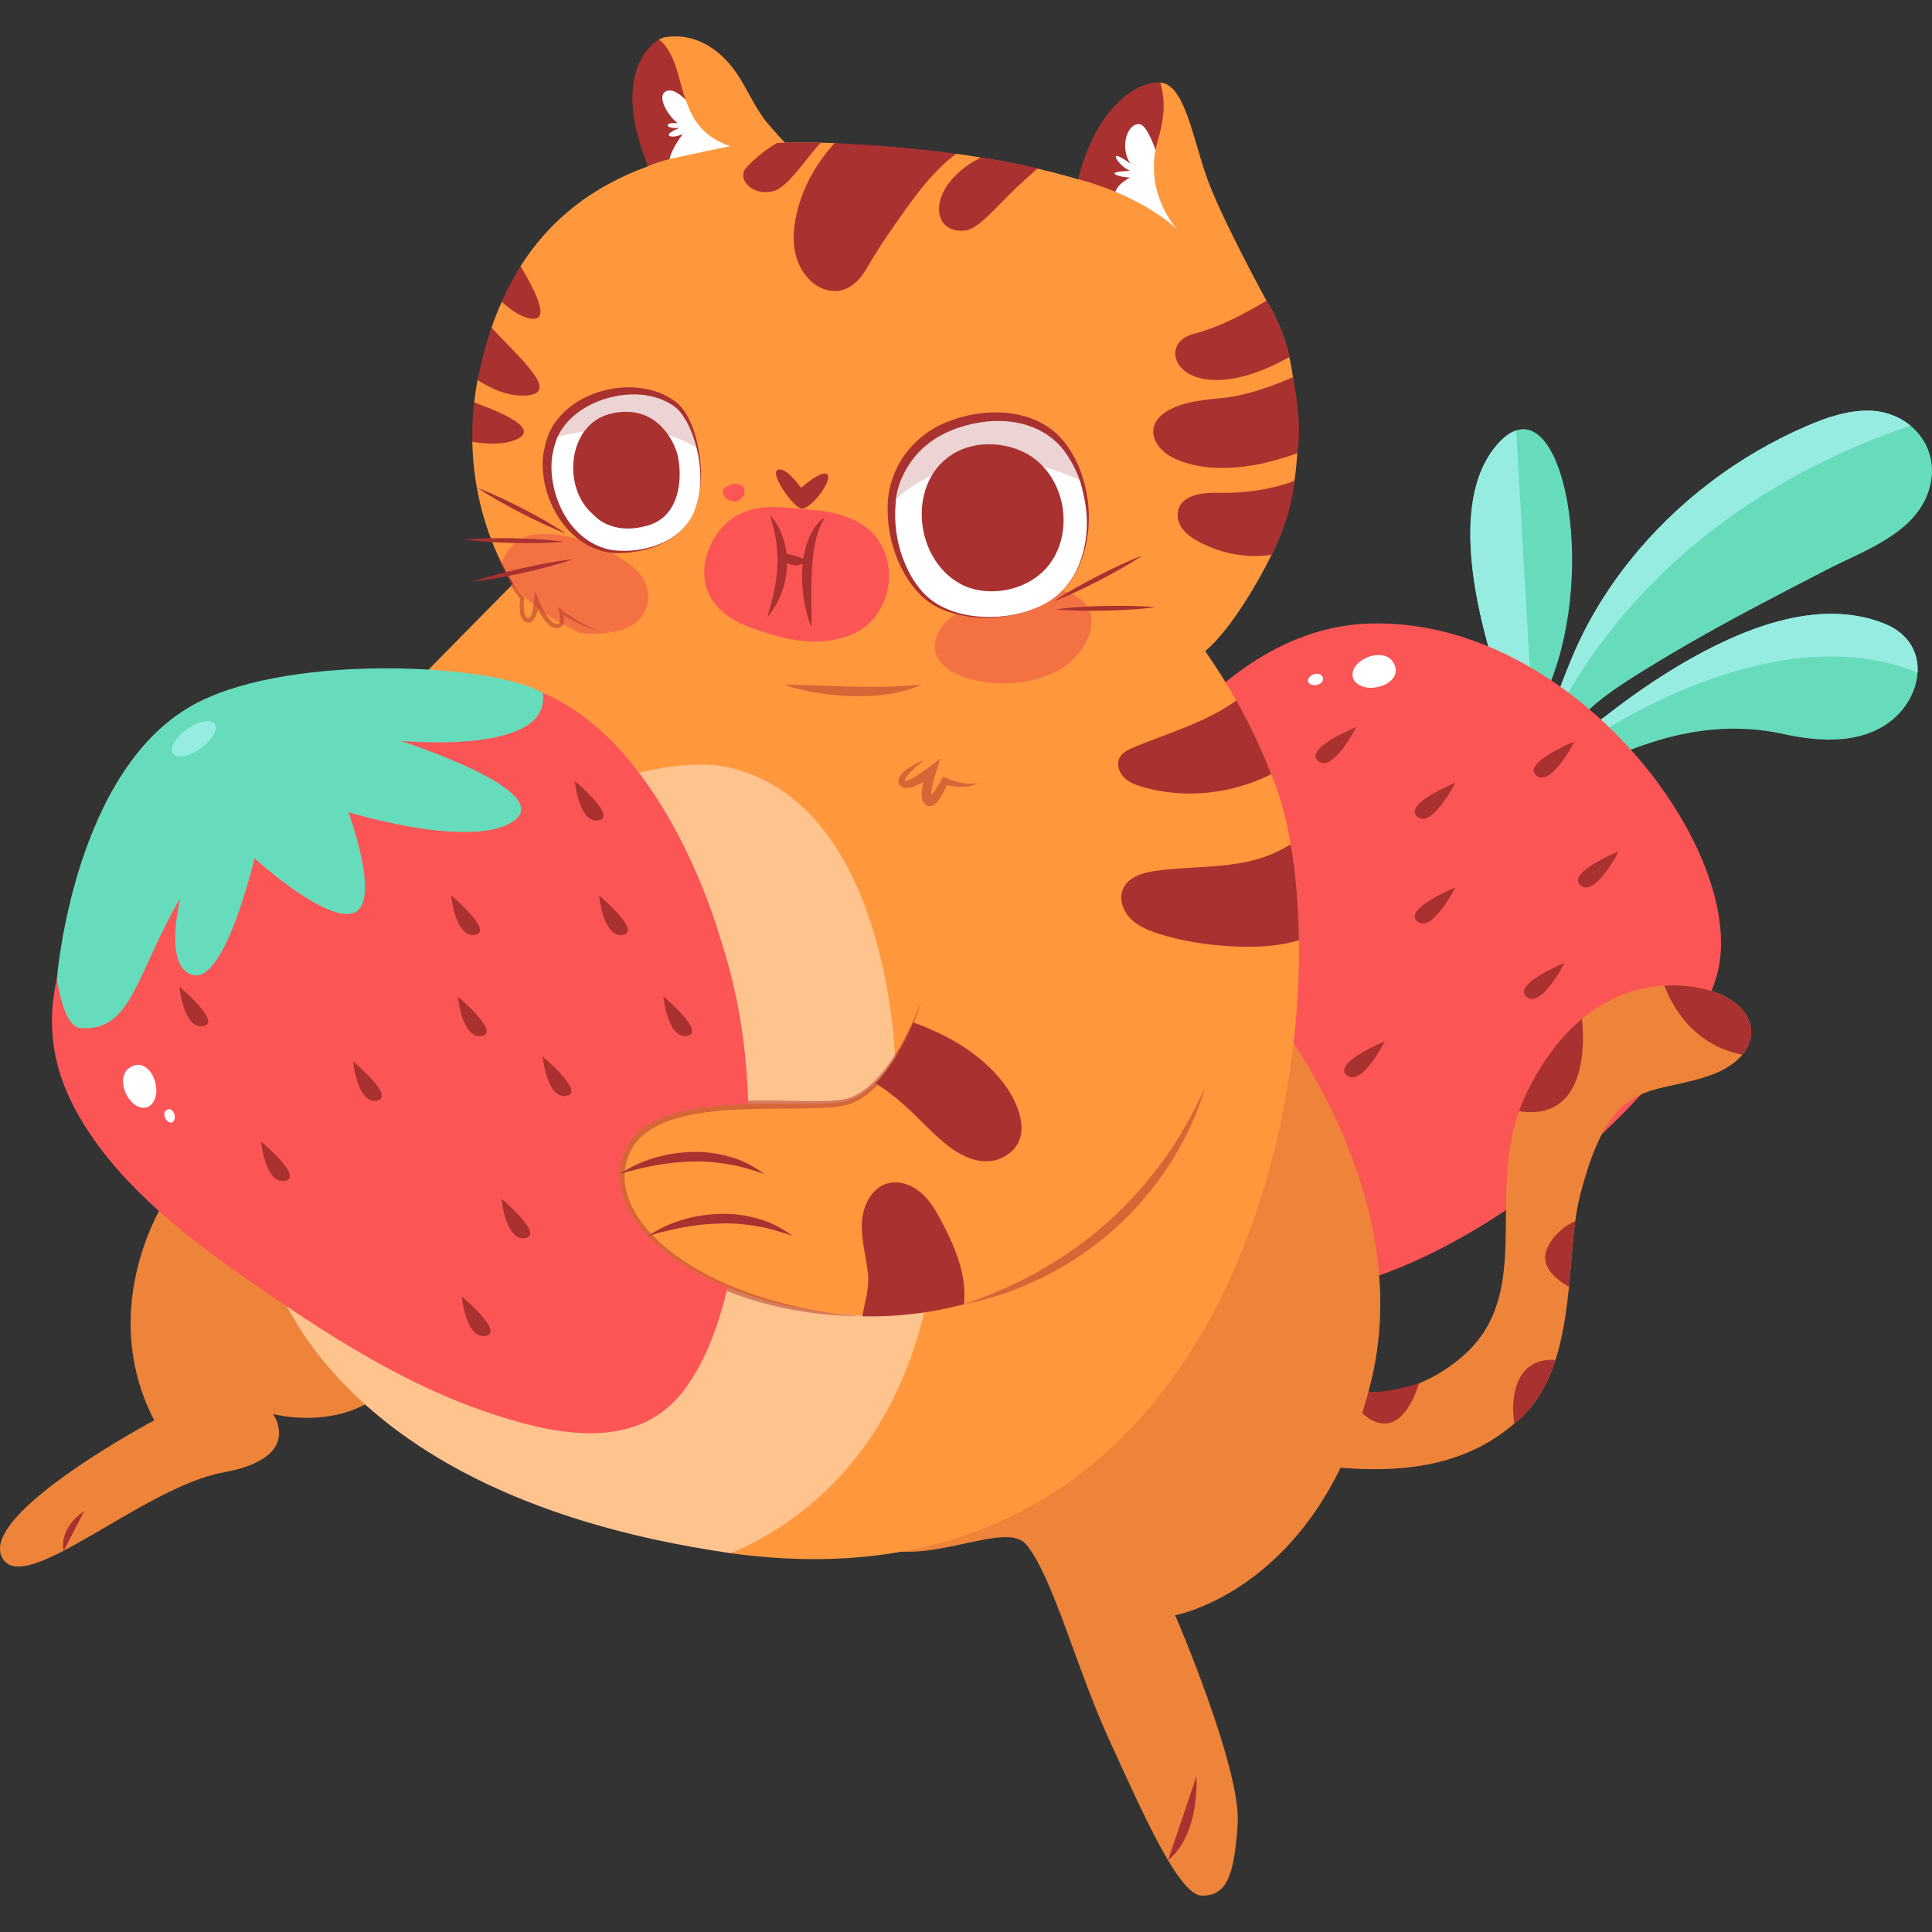 <?xml version="1.0" encoding="UTF-8"?>
<!-- Generator: Adobe Illustrator 25.2.3, SVG Export Plug-In . SVG Version: 6.00 Build 0)  -->
<svg xmlns="http://www.w3.org/2000/svg" xmlns:xlink="http://www.w3.org/1999/xlink" version="1.1" id="Capa_1" x="0px" y="0px" viewBox="0 0 512 512" style="enable-background:new 0 0 512 512;" xml:space="preserve" width="512" height="512">
<rect x="0" y="0" width="512" height="512" fill="#333333" stroke="none"/>
<g>
	<g>
		<g>
			<g>
				<path style="fill:#67DCBC;" d="M511.505,128.748c-3.027,12.397-17.275,17.01-27.318,22.2      c-15.929,8.217-31.955,16.482-47.211,25.9c-7.184,4.421-15.136,9.298-20.35,16.097c-4.133,5.07-4.709-0.577-4.781-2.403      c-0.024-0.336-0.024-0.529-0.024-0.529c0.048-4.613,2.426-9.875,4.084-14.055c3.916-9.875,9.418-19.101,16.049-27.39      c12.374-15.473,28.639-27.822,46.827-35.655c5.286-2.283,10.884-4.205,16.626-4.084c4.156,0.096,7.953,1.562,10.86,3.94      C510.736,116.446,513.091,122.309,511.505,128.748z"/>
			</g>
			<g>
				<path style="fill:#97ECE2;" d="M506.268,112.77c-56.918,19.533-83.13,55.428-94.423,77.772      c-0.024-0.336-0.024-0.529-0.024-0.529c0.048-4.613,2.426-9.875,4.084-14.055c3.916-9.875,9.418-19.101,16.049-27.39      c12.374-15.473,28.639-27.822,46.827-35.655c5.286-2.283,10.884-4.205,16.626-4.084      C499.564,108.926,503.361,110.392,506.268,112.77z"/>
			</g>
		</g>
		<g>
			<g>
				<path style="fill:#67DCBC;" d="M508.166,178.217c-0.288,5.358-3.604,10.884-8.914,14.151c-7.832,4.853-17.995,4.06-26.597,2.162      c-17.659-3.892-34.333,0.625-50.311,8.505c-0.048,0.024-0.096,0.048-0.144,0.072l-3.219-5.646l-0.817-1.442      c1.754-2.619,5.55-4.829,7.977-6.727c6.127-4.781,12.542-9.226,19.245-13.191c15.305-9.034,36.208-18.02,54.035-10.812      C505.907,167.91,508.478,172.98,508.166,178.217z"/>
			</g>
			<g>
				<path style="fill:#97ECE2;" d="M508.166,178.217c-35.943-14.512-78.806,12.181-89.185,19.245l-0.817-1.442      c1.754-2.619,5.55-4.829,7.977-6.727c6.127-4.781,12.542-9.226,19.245-13.191c15.305-9.034,36.208-18.02,54.035-10.812      C505.907,167.91,508.478,172.98,508.166,178.217z"/>
			</g>
		</g>
		<g>
			<g>
				<path style="fill:#67DCBC;" d="M408.169,186.819c-0.721,1.369-1.393,2.499-1.994,3.412c-1.057,1.586-1.946,2.547-2.715,3.027      c-1.682,1.033-2.691-0.216-3.292-1.898c-0.697-1.97-0.817-4.541-0.817-4.541c0-1.514-19.918-48.941-2.667-68.907      c1.778-2.066,3.508-3.316,5.117-3.844C415.953,109.334,423.498,157.675,408.169,186.819z"/>
			</g>
			<g>
				<path style="fill:#97ECE2;" d="M406.439,195.011l-2.979-1.754l-3.292-1.898c-0.697-1.97-0.817-4.541-0.817-4.541      c0-1.514-19.918-48.941-2.667-68.907c1.778-2.066,3.508-3.316,5.117-3.844c0.865,15.545,3.508,61.219,4.373,76.163      C406.343,193.258,406.439,195.011,406.439,195.011z"/>
			</g>
		</g>
		<g>
			<path style="fill:#FB5555;" d="M278.719,248.615c0,0,30.37-81.291,83.668-83.348c53.298-2.057,99.532,58.314,93.111,91.058     c-6.422,32.744-83.479,98.669-130.355,84.971C278.266,327.598,268.207,270.999,278.719,248.615z"/>
		</g>
		<g>
			<path style="fill:#A9312F;" d="M359.415,192.684c0,0-13.517,5.503-10.288,8.809C352.949,205.404,359.415,192.684,359.415,192.684     z"/>
		</g>
		<g>
			<path style="fill:#A9312F;" d="M385.686,207.432c0,0-13.517,5.503-10.288,8.809C379.219,220.152,385.686,207.432,385.686,207.432     z"/>
		</g>
		<g>
			<path style="fill:#A9312F;" d="M417.226,196.535c0,0-13.517,5.503-10.288,8.809C410.759,209.255,417.226,196.535,417.226,196.535     z"/>
		</g>
		<g>
			<path style="fill:#A9312F;" d="M414.624,255.172c0,0-13.517,5.503-10.288,8.808C408.157,267.892,414.624,255.172,414.624,255.172     z"/>
		</g>
		<g>
			<path style="fill:#A9312F;" d="M385.686,235.195c0,0-13.517,5.503-10.288,8.808C379.219,247.915,385.686,235.195,385.686,235.195     z"/>
		</g>
		<g>
			<path style="fill:#A9312F;" d="M367.018,275.955c0,0-13.517,5.503-10.288,8.809C360.551,288.675,367.018,275.955,367.018,275.955     z"/>
		</g>
		<g>
			<path style="fill:#A9312F;" d="M428.95,225.639c0,0-13.517,5.503-10.288,8.809C422.483,238.359,428.95,225.639,428.95,225.639z"/>
		</g>
		<g>
			<path style="fill:#FFFFFF;" d="M358.439,178.479c-0.15,1.34,0.562,2.649,2.651,3.433c1.257,0.472,2.654,0.43,3.972,0.177     c3.203-0.616,6.236-3.241,4.139-6.613C366.78,171.583,358.91,174.268,358.439,178.479z"/>
		</g>
		<g>
			<path style="fill:#FFFFFF;" d="M346.632,180.256c-0.052,0.468,0.196,0.925,0.925,1.199c0.439,0.165,0.927,0.15,1.387,0.062     c1.118-0.215,2.177-1.132,1.445-2.309C349.545,177.849,346.797,178.786,346.632,180.256z"/>
		</g>
	</g>
	<g>
		<path style="fill:#A9312F;" d="M330.649,191.012c0,0-13.517,5.503-10.288,8.808C324.183,203.732,330.649,191.012,330.649,191.012z    "/>
	</g>
	<g>
		<path style="fill:#A9312F;" d="M343.892,251.615c0,0-13.517,5.503-10.288,8.808C337.425,264.335,343.892,251.615,343.892,251.615z    "/>
	</g>
	<g>
		<path style="fill:#A9312F;" d="M341.802,223.702c0,0-13.517,5.503-10.288,8.808C335.335,236.422,341.802,223.702,341.802,223.702z    "/>
	</g>
	<g>
		<path style="fill:#A9312F;" d="M308.923,235.195c0,0-13.517,5.503-10.288,8.808C302.456,247.915,308.923,235.195,308.923,235.195z    "/>
	</g>
	<g>
		<path style="fill:#A9312F;" d="M357.609,307.358c0,0-13.517,5.503-10.288,8.808C351.143,320.078,357.609,307.358,357.609,307.358z    "/>
	</g>
	<g>
		<g>
			<g>
				<path style="fill:#FF983D;" d="M44.147,317.462c0,0-19.06,28.258-3.276,58.946c0,0-45.663,24.299-40.458,36.037      c5.205,11.739,37.192-18.331,58.757-22.239c21.565-3.908,13.172-15.487,13.172-15.487s36.996,10.037,40.71-32.747      C116.767,299.19,44.147,317.462,44.147,317.462z"/>
			</g>
			<g style="opacity:0.2;">
				<path style="fill:#A9312F;" d="M44.147,317.462c0,0-19.06,28.258-3.276,58.946c0,0-45.663,24.299-40.458,36.037      c5.205,11.739,37.192-18.331,58.757-22.239c21.565-3.908,13.172-15.487,13.172-15.487s36.996,10.037,40.71-32.747      C116.767,299.19,44.147,317.462,44.147,317.462z"/>
			</g>
		</g>
		<g>
			<path style="fill:#A9312F;" d="M16.87,411.023c0,0-1.639-5.75,5.477-10.602"/>
		</g>
	</g>
	<g>
		<g>
			<g>
				<path style="fill:#FF983D;" d="M461.729,279.509c-1.874,2.258-4.901,4.277-9.106,5.67c-16.073,5.358-25.804,0-33.949,31.811      c-0.504,2.018-0.913,4.229-1.225,6.583c-0.697,5.285-1.057,11.292-1.658,17.443c-0.673,6.583-1.61,13.286-3.58,19.389      c-1.922,5.982-4.805,11.365-9.346,15.497c-0.504,0.457-1.009,0.913-1.538,1.346c-10.571,8.986-26.333,15.401-57.23,10.283      l2.21-22.729c0,0,4.133,2.571,10.596,3.748c5.189,0.961,11.893,0.985,19.173-1.946c3.532-1.441,7.208-3.556,10.908-6.631      c19.605-16.242,7.184-41.709,15.569-65.495c0.505-1.49,1.129-2.979,1.826-4.445c4.181-8.794,9.25-15.329,14.776-19.942      c0.048-0.024,0.072-0.024,0.072-0.024c6.872-5.742,14.44-8.481,21.84-8.89c3.508-0.216,6.992,0.096,10.331,0.865      C463.267,264.78,467.015,273.141,461.729,279.509z"/>
			</g>
			<g style="opacity:0.2;">
				<path style="fill:#A9312F;" d="M461.729,279.509c-1.874,2.258-4.901,4.277-9.106,5.67c-16.073,5.358-25.804,0-33.949,31.811      c-0.504,2.018-0.913,4.229-1.225,6.583c-0.697,5.285-1.057,11.292-1.658,17.443c-0.673,6.583-1.61,13.286-3.58,19.389      c-1.922,5.982-4.805,11.365-9.346,15.497c-0.504,0.457-1.009,0.913-1.538,1.346c-10.571,8.986-26.333,15.401-57.23,10.283      l2.21-22.729c0,0,4.133,2.571,10.596,3.748c5.189,0.961,11.893,0.985,19.173-1.946c3.532-1.441,7.208-3.556,10.908-6.631      c19.605-16.242,7.184-41.709,15.569-65.495c0.505-1.49,1.129-2.979,1.826-4.445c4.181-8.794,9.25-15.329,14.776-19.942      c0.048-0.024,0.072-0.024,0.072-0.024c6.872-5.742,14.44-8.481,21.84-8.89c3.508-0.216,6.992,0.096,10.331,0.865      C463.267,264.78,467.015,273.141,461.729,279.509z"/>
			</g>
		</g>
		<g>
			<path style="fill:#A9312F;" d="M412.211,360.404c-1.922,5.982-4.805,11.365-9.346,15.497c-0.504,0.457-1.009,0.913-1.538,1.346     c0,0-1.682-9.034,2.763-13.983C406.469,360.645,409.713,360.212,412.211,360.404z"/>
		</g>
		<g>
			<path style="fill:#A9312F;" d="M376.076,366.603c-1.418,4.348-4.373,10.86-9.394,10.644c-4.685-0.192-7.953-5.07-9.779-8.698     C362.711,368.601,364.486,370.008,376.076,366.603z"/>
		</g>
		<g>
			<path style="fill:#A9312F;" d="M417.449,323.573c-0.697,5.285-1.057,11.292-1.658,17.443c-3.364-1.898-7.592-5.285-5.959-9.706     C411.323,327.296,414.758,324.894,417.449,323.573z"/>
		</g>
		<g>
			<path style="fill:#A9312F;" d="M461.729,279.509c-13.286-2.619-18.788-13.286-20.663-18.332     c3.508-0.216,6.992,0.096,10.331,0.865C463.267,264.78,467.015,273.141,461.729,279.509z"/>
		</g>
		<g>
			<path style="fill:#A9312F;" d="M402.553,294.477c0.505-1.49,1.129-2.979,1.826-4.445c4.181-8.794,9.25-15.329,14.776-19.942     c0.048-0.024,0.072-0.024,0.072-0.024S423.047,297.672,402.553,294.477z"/>
		</g>
	</g>
	<g>
		<g>
			<g>
				<path style="fill:#FF983D;" d="M327.041,255.678c1.42,1.01,50.029,54.204,36.307,110.42      c-13.452,55.112-51.927,61.941-51.927,61.941s17.514,40.569,16.567,55.312c-0.947,14.743-3.313,19.004-9.467,19.004      c-6.153,0-15.989-22.573-24.665-41.507c-8.676-18.934-14.809-43.03-21.909-51.55c-7.1-8.52-39.575,15.328-50.936-10.419      C209.651,373.131,327.041,255.678,327.041,255.678z"/>
			</g>
			<g style="opacity:0.2;">
				<path style="fill:#A9312F;" d="M327.041,255.678c1.42,1.01,50.029,54.204,36.307,110.42      c-13.452,55.112-51.927,61.941-51.927,61.941s17.514,40.569,16.567,55.312c-0.947,14.743-3.313,19.004-9.467,19.004      c-6.153,0-15.989-22.573-24.665-41.507c-8.676-18.934-14.809-43.03-21.909-51.55c-7.1-8.52-39.575,15.328-50.936-10.419      C209.651,373.131,327.041,255.678,327.041,255.678z"/>
			</g>
		</g>
		<g>
			<path style="fill:#A9312F;" d="M309.542,492.968c0,0,8.024-5.202,7.538-22.235"/>
		</g>
	</g>
	<g>
		<path style="fill:#FF983D;" d="M344.235,249.173c-0.096-9.298-0.865-17.899-2.187-25.443c-0.961-5.646-2.258-10.668-3.796-14.969    c-0.432-1.201-0.889-2.402-1.369-3.58c-2.691-6.992-5.839-13.503-9.25-19.533c-2.622-4.651-5.396-9.011-8.241-13.088    c6.799-5.742,14.007-18.266,17.611-25.546c3.051-6.078,4.997-12.638,6.031-19.557c0.312-1.994,0.504-3.988,0.672-6.031    c0.048-0.985,0.096-1.97,0.144-2.955v-0.096c0.192-5.958-0.216-12.109-1.201-18.404c-0.265-1.773-0.526-3.569-0.961-5.309    c-1.105-5.214-3.124-10.115-5.91-14.68c-0.361-0.697-12.421-22.729-16.074-33.253c-3.7-10.668-5.886-24.41-12.205-24.843    c-5.718-0.409-18.764,11.701-21.671,25.66c-3.027-0.889-6.127-1.73-9.395-2.499c-0.48-0.144-1.009-0.264-1.49-0.36    c-4.757-1.129-9.755-2.114-14.992-2.931c-2.139-0.36-4.364-0.721-6.574-1.01l-27.052,13.04l-5.142-15.872    c-1.225-0.024-2.484-0.098-3.686-0.098c-3.268-0.097-6.391-0.072-9.466,0l-0.385-0.409c-1.729-1.778-3.916-4.397-4.18-4.685    c-3.387-3.988-5.406-9.202-8.361-13.479c-4.325-6.222-11.028-10.788-19.077-9.322c-0.505,0.096-0.985,0.288-1.418,0.625    c-1.129,0.817-2.066,2.331-2.835,4.349c-2.715,7.232-2.883,20.567-0.216,28.663c0.048,0.168,0.12,0.336,0.168,0.505    c-15.136,5.478-25.371,14.175-32.363,24.338c-0.481,0.696-0.937,1.417-1.418,2.138l1.171,9.448l-6.144-0.03    c-0.697,1.561-1.345,3.123-1.946,4.709c-0.264,0.745-0.513,1.449-0.778,2.193l1.008,12.168l-3.067,1.175l-1.632,0.513    c-0.384,2.018-0.672,3.988-0.889,5.934l0.359,0.673l2.308,6.533l-3.171,3.245c0.265,13.863,4.205,24.963,7.736,32.147    c0.793,1.634,1.562,3.051,2.258,4.277c0.24,0.384,0.457,0.745,0.672,1.081c-0.192,0.261-0.364,0.531-0.54,0.801L91.072,200.28    l-11.221,65.327c0,0,74.845,97.395,113.62,145.983c29.888,4.133,54.443-0.024,74.409-9.707    C325.278,374.157,344.883,301.069,344.235,249.173z"/>
	</g>
	<g>
		<path style="fill:#A9312F;" d="M304.28,52.808c0,0-3.545,0.154-8.703-1.991c-5.421-2.244-9.531-3.226-9.744-3.291    c2.898-13.952,12.389-25.95,21.665-25.66h0.016c0.803,3.242,1.736,7.123-0.704,15.458c-0.246,0.819-0.426,1.621-0.573,2.407    L304.28,52.808z"/>
	</g>
	<g>
		<path style="fill:#A9312F;" d="M171.727,44.062c1.746-0.805,3.494-1.327,5.733-1.908l6.669-6.1l-2.428-9.62    c-0.786-2.293-1.425-4.765-2.161-7.352c-2.031-7.091-4.929-8.548-4.929-8.548S160.975,17.353,171.727,44.062z"/>
	</g>
	<g style="opacity:0.48;">
		<path style="fill:#E54949;" d="M165.913,166.475c-3.484,1.417-7.88,1.778-12.325,1.273l-0.024-0.024    c-13.142-6.295-16.987-12.325-16.987-12.325l-1.49,0.312c0.24-0.384,0.48-0.745,0.745-1.105c-0.216-0.336-0.432-0.697-0.673-1.081    c-0.697-1.226-1.465-2.643-2.259-4.277c1.346-3.989,4.949-7.256,9.082-7.617c6.103-0.528,12.205,1.057,17.635,3.652    c2.523,1.201,6.223,3.051,8.938,5.694C173.409,155.735,172.88,163.664,165.913,166.475z"/>
	</g>
	<g>
		<path style="fill:#A9312F;" d="M253.377,40.746c-7.042,5.257-12.659,13.69-17.096,20.028c-2.44,3.471-4.7,7.074-6.828,10.742    c-1.605,2.751-4.323,5.404-7.713,5.601c-4.257,0.246-7.811-2.751-9.661-6.37c-2.325-4.52-2.014-9.661-0.884-14.476    c1.605-6.812,5.224-13.133,9.989-18.357c0.344,0.016,0.704,0.032,1.064,0.049C233.382,38.486,243.764,39.419,253.377,40.746z"/>
	</g>
	<g>
		<path style="fill:#A9312F;" d="M139.681,104.791c-4.569,0.377-9.138-1.506-13.117-4.078c0.082-0.426,0.164-0.851,0.262-1.294    c0.082-0.409,0.165-0.835,0.262-1.261c0.875-3.859,1.947-7.773,3.161-11.299C138.322,95.407,148.246,104.07,139.681,104.791z"/>
	</g>
	<g>
		<path style="fill:#A9312F;" d="M137.078,116.352c-3.111,1.523-7.664,1.408-11.921,0.737c-0.017-1.015-0.017-2.047,0-3.095    c0.049-2.293,0.196-4.651,0.475-7.074c0.016-0.099,0.016-0.181,0.033-0.279C134.277,109.785,142.564,113.666,137.078,116.352z"/>
	</g>
	<g>
		<path style="fill:#A9312F;" d="M140.238,84.354c-2.473-0.557-4.978-2.276-7.271-4.405c0.049-0.147,0.115-0.294,0.18-0.442    c1.392-3.062,2.98-6.075,4.815-8.974C142.465,78.082,145.969,85.648,140.238,84.354z"/>
	</g>
	<g>
		<path style="fill:#A9312F;" d="M274.927,44.676c-1.883,1.687-3.995,3.57-5.518,4.995c-4.815,4.52-10.005,10.955-13.461,11.397    c-7.222,0.933-9.465-6.239-4.225-12.887c2.391-3.029,5.519-5.093,8.221-6.452h0.016C265.748,42.575,270.182,43.414,274.927,44.676    z"/>
	</g>
	<g>
		<path style="fill:#A9312F;" d="M217.515,37.798c-4.094,4.389-8.761,11.954-12.609,12.872c-5.797,1.376-9.776-3.406-7.074-6.321    c2.62-2.833,5.551-4.962,8.073-6.469C209.605,37.733,213.47,37.7,217.515,37.798z"/>
	</g>
	<g style="opacity:0.48;">
		<path style="fill:#A9312F;" d="M131.388,145.993c1.081,2.141,2.168,4.274,3.352,6.347c0.579,1.042,1.186,2.067,1.831,3.057    c0.647,0.977,1.353,1.961,2.167,2.667l0.202,0.176l-0.029,0.288c-0.102,1.003-0.149,2.056-0.049,3.048    c0.081,0.959,0.416,2.04,0.975,2.195c0.265,0.081,0.418,0.045,0.679-0.295c0.233-0.329,0.407-0.791,0.545-1.258    c0.271-0.946,0.4-1.994,0.478-2.992l0.2-2.562l0.996,2.356c0.43,1.016,0.935,2.04,1.493,3.002    c0.562,0.958,1.181,1.901,1.928,2.624c0.365,0.364,0.789,0.656,1.171,0.719c0.42,0.071,0.782,0.001,0.929-0.3    c0.376-0.696,0.179-1.969-0.104-2.959l-0.368-1.29l1.044,0.792c1.508,1.143,3.127,2.177,4.764,3.157    c1.643,0.976,3.36,1.83,5.178,2.466c-1.89-0.398-3.69-1.155-5.436-1.985c-1.743-0.853-3.401-1.842-5.025-2.928l0.675-0.499    c0.204,0.586,0.348,1.155,0.432,1.772c0.063,0.61,0.11,1.276-0.235,1.988c-0.182,0.344-0.53,0.675-0.92,0.791    c-0.196,0.075-0.386,0.115-0.566,0.113c-0.184,0.019-0.367,0.018-0.553-0.029c-0.758-0.127-1.31-0.547-1.767-0.963    c-0.931-0.849-1.591-1.844-2.193-2.856c-0.6-1.018-1.123-2.05-1.597-3.141l1.196-0.206c-0.069,1.115-0.227,2.182-0.54,3.276    c-0.171,0.544-0.362,1.093-0.745,1.633c-0.115,0.133-0.225,0.266-0.354,0.39c-0.164,0.111-0.311,0.24-0.506,0.312    c-0.404,0.159-0.85,0.142-1.209,0.001c-0.755-0.274-1.15-0.958-1.354-1.514c-0.207-0.581-0.28-1.149-0.331-1.71    c-0.072-1.123-0.016-2.201,0.157-3.299l0.173,0.464c-0.951-0.923-1.586-1.958-2.21-3.002c-0.608-1.05-1.167-2.119-1.696-3.2    C133.146,150.459,132.196,148.253,131.388,145.993z"/>
	</g>
	<g>
		<g>
			<g>
				<path style="fill:#FFFFFF;" d="M183.282,137.001c-3.782,6.894-12.429,9.514-19.798,9.252c-1.015-0.049-2.014-0.18-2.98-0.409      c-11.692-2.735-18.57-18.57-14.23-29.672c0.426-1.146,0.999-2.243,1.687-3.275c6.059-9.007,21.567-12.413,30.606-6.059      c2.178,1.555,3.586,4.028,4.585,6.452c0.688,1.654,1.261,3.504,1.686,5.453C186.213,124.85,186.099,131.875,183.282,137.001z"/>
			</g>
			<g>
				<path style="fill:#A9312F;" d="M183.282,137.001c-0.689,1.2-1.496,2.338-2.469,3.329c-0.986,0.972-2.061,1.866-3.251,2.584      c-2.362,1.459-5.003,2.468-7.734,3.02c-1.364,0.285-2.748,0.49-4.144,0.578c-1.39,0.099-2.808,0.124-4.217-0.078      c-2.8-0.458-5.514-1.561-7.816-3.267c-4.645-3.394-7.731-8.618-9.118-14.186c-0.663-2.802-0.915-5.736-0.558-8.65      c0.276-1.463,0.586-2.86,1.051-4.277c0.458-1.397,1.156-2.759,1.993-3.979c3.466-4.925,8.965-7.835,14.583-8.944      c2.827-0.562,5.745-0.639,8.59-0.226c2.841,0.42,5.63,1.378,8.027,2.985c1.247,0.728,2.299,1.848,3.115,3.01      c0.825,1.18,1.456,2.459,1.981,3.763c1.058,2.608,1.682,5.348,2.091,8.098c0.401,2.753,0.499,5.553,0.202,8.313      C185.32,131.826,184.626,134.57,183.282,137.001z M183.282,137.001c2.606-4.952,2.747-10.806,1.777-16.185      c-0.505-2.71-1.312-5.366-2.47-7.84c-1.157-2.449-2.704-4.795-5.044-6.026c-4.628-2.716-10.356-2.938-15.484-1.711      c-2.588,0.603-5.075,1.62-7.313,2.995c-2.239,1.366-4.227,3.137-5.665,5.249c-0.738,1.053-1.336,2.176-1.752,3.406      c-0.414,1.224-0.717,2.489-0.974,3.768c-0.367,2.586-0.261,5.261,0.272,7.86c1.031,5.178,3.605,10.259,7.783,13.664      c2.066,1.715,4.545,2.891,7.182,3.481c1.326,0.266,2.694,0.32,4.068,0.3c1.371-0.015,2.748-0.12,4.102-0.37      c2.708-0.465,5.374-1.344,7.75-2.759c1.193-0.701,2.272-1.578,3.267-2.537C181.761,139.32,182.579,138.194,183.282,137.001z"/>
			</g>
		</g>
		<g>
			<path style="fill:#A9312F;" d="M156.94,136.1c0.467,0.41,4.783,5.967,14.656,3.191c9.873-2.777,9.102-15.427,7.713-19.593     c-1.388-4.165-6.325-12.804-17.587-10.028C150.461,112.447,148.918,129.053,156.94,136.1z"/>
		</g>
		<g style="opacity:0.21;">
			<path style="fill:#A9312F;" d="M184.838,118.743c-13.019-7.926-29.885-4.962-38.564-2.571c0.426-1.146,0.999-2.243,1.687-3.275     c6.059-9.007,21.567-12.413,30.606-6.059c2.178,1.555,3.586,4.028,4.585,6.452C183.839,114.943,184.412,116.794,184.838,118.743z     "/>
		</g>
	</g>
	<g>
		<path style="fill:#A9312F;" d="M341.69,94.638c-28.018,15.524-36.763-3.193-25.398-6.141c7.615-1.981,14.672-6.043,19.323-8.794    C338.513,84.354,340.544,89.332,341.69,94.638z"/>
	</g>
	<g>
		<path style="fill:#A9312F;" d="M343.771,120.097c-10.218,3.816-22.747,5.802-32.425,1.462c-3.651-1.637-6.747-5.256-5.42-8.908    c0.541-1.458,1.752-2.702,3.21-3.603c4.306-2.685,10.185-3.111,15.311-3.635c5.83-0.606,12.773-3.078,18.21-5.453    C342.656,99.96,345.297,112.394,343.771,120.097z"/>
	</g>
	<g>
		<path style="fill:#A9312F;" d="M343.033,127.438c-0.709,7.31-2.997,13.477-6.026,19.569c-6.976,1.13-14.459-0.508-20.453-4.094    c-2.669-1.605-5.027-4.176-4.339-7.516c0.901-4.421,6.812-4.88,10.398-4.798C332.339,130.828,339.332,128.846,343.033,127.438z"/>
	</g>
	<g>
		<g>
			<path style="fill:#A9312F;" d="M125.235,154.169c4.345-1.478,8.774-2.586,13.222-3.604c4.457-0.98,8.934-1.869,13.496-2.383     c-4.345,1.481-8.773,2.588-13.222,3.603C134.273,152.764,129.795,153.651,125.235,154.169z"/>
		</g>
		<g>
			<path style="fill:#A9312F;" d="M123.071,142.993c4.416-0.397,8.824-0.416,13.23-0.341c4.405,0.112,8.808,0.32,13.203,0.909     c-4.416,0.4-8.824,0.418-13.23,0.341C131.869,143.787,127.466,143.579,123.071,142.993z"/>
		</g>
		<g>
			<path style="fill:#A9312F;" d="M126.546,129.293c4.141,1.585,8.108,3.507,12.032,5.511c3.907,2.038,7.77,4.16,11.458,6.622     c-4.142-1.582-8.109-3.505-12.032-5.511C134.099,133.875,130.236,131.752,126.546,129.293z"/>
		</g>
	</g>
	<g>
		<path style="fill:#FFFFFF;" d="M299.49,47.083c0,0-3.177-0.213-4.028-0.949c-0.868-0.737,4.028-0.851,4.028-0.851    c-2.44-1.048-4.438-3.914-3.602-3.963c0.852-0.066,3.701,2.064,3.701,2.064c-2.964-4.34-0.851-10.89,2.44-10.464    c1.408,0.18,2.931,3.308,4.208,6.812c-2.243,11.643,4.749,20.208,6.026,21.288c-5.207-4.733-11.529-8.057-16.686-10.202    C296.395,48.459,299.49,47.083,299.49,47.083z"/>
	</g>
	<g>
		<path style="fill:#FFFFFF;" d="M177.46,42.154c0.459-2.636,3.226-6.288,3.472-6.599c-0.213,0.081-2.473,1.048-3.521,0.459    c-1.097-0.622,2.669-2.113,2.669-2.113s-2.899,0.229-3.128-0.639c-0.245-0.851,2.702-0.622,2.702-0.622    c-2.08-1.26-5.846-6.91-3.259-8.4c1.687-0.966,3.93,0.819,5.305,2.194c1.867,5.42,4.601,9.809,11.774,12.315    C193.475,38.748,184.665,40.517,177.46,42.154z"/>
	</g>
	<g>
		<path style="fill:#A9312F;" d="M212.288,129.287c0,0-3.866-5.599-6.132-4.799c-2.266,0.8,3.545,9.274,5.945,10.207    c2.4,0.933,8.453-7.141,7.254-8.874C218.154,124.087,212.288,129.287,212.288,129.287z"/>
	</g>
	<g>
		<path style="fill:#FB5555;" d="M201.141,134.627c-4.178,0.632-8.315,2.866-10.976,6.642c-3.858,5.473-5.071,12.622-1.107,18.173    c2.46,3.445,6.138,5.502,9.89,6.868c7.189,2.618,14.515,4.71,22.206,3.205c2.789-0.546,5.574-1.516,7.951-3.315    c3.643-2.758,6.103-7.466,6.45-12.341c0.347-4.875-1.427-9.804-4.651-12.92c-3.966-3.833-10.213-5.441-15.4-5.785    C210.881,134.847,205.735,133.931,201.141,134.627z"/>
	</g>
	<g style="opacity:0.48;">
		<g>
			<path style="fill:#A9312F;" d="M207.826,181.433c6.188,0.058,12.223,0.414,18.27,0.532c3.02,0.072,6.031,0.062,9.052,0.018     c3.018-0.101,6.023-0.281,9.119-0.55c-5.692,2.571-12.072,3.172-18.226,3.09c-3.094-0.1-6.178-0.356-9.225-0.861     C213.77,183.166,210.745,182.496,207.826,181.433z"/>
		</g>
	</g>
	<g>
		<path style="fill:#A9312F;" d="M204.006,136.507c1.71,1.728,2.85,3.97,3.588,6.3c0.749,2.34,1.057,4.828,0.971,7.295    c-0.181,2.454-0.574,4.915-1.521,7.176c-0.846,2.288-2.123,4.385-3.66,6.231c0.598-2.351,1.301-4.55,1.745-6.801    c0.511-2.229,0.75-4.477,0.879-6.712c0.126-2.243-0.045-4.485-0.351-6.732C205.319,141.016,204.8,138.777,204.006,136.507z"/>
	</g>
	<g>
		<path style="fill:#A9312F;" d="M215.054,166.206c-1.017-2.382-1.62-4.895-2.024-7.435c-0.423-2.541-0.541-5.133-0.429-7.732    c0.152-2.59,0.528-5.216,1.492-7.695c0.916-2.456,2.374-4.856,4.54-6.323c-1.371,2.205-2.102,4.518-2.623,6.887    c-0.508,2.368-0.753,4.809-0.853,7.265C214.866,156.094,215.105,161.063,215.054,166.206z"/>
	</g>
	<g>
		<path style="fill:#A9312F;" d="M206.372,146.587c1.66-0.044,2.804,0.305,3.912,0.597l1.577,0.521    c0.535,0.159,1.084,0.336,1.939,0.478c-0.315,0.794-1.085,1.313-1.884,1.52c-0.813,0.233-1.624,0.124-2.367-0.067    c-0.732-0.24-1.397-0.594-1.941-1.108C207.062,148.027,206.595,147.415,206.372,146.587z"/>
	</g>
	<g>
		<path style="fill:#FFC38E;" d="M244.959,347.608c-9.466,40.099-35.342,57.375-51.295,64.006    C77.714,394.94,69.207,327.522,69.207,327.522l10.644-61.915c31.114-44.521,90.386-67.778,113.62-62.156    c39.523,9.562,43.367,68.642,43.704,76.715c-3.556,5.766-8.433,11.124-14.32,11.941c-5.574,0.769-14.944,0.241-24.579,0.481    c-13.551,0.36-27.582,2.259-32.267,11.556c-6.127,12.181,4.084,27.702,26.813,36.976c6.968,2.859,15.112,5.118,24.314,6.511    C226.218,349.001,235.637,349.001,244.959,347.608z"/>
	</g>
	<g>
		<path style="fill:#FB5555;" d="M192.563,128.932c-3.37,2.146,2.608,6.221,4.438,2.378    C198.43,128.309,194.862,127.468,192.563,128.932z"/>
	</g>
	<g style="opacity:0.48;">
		<g>
			<path style="fill:#A9312F;" d="M244.262,265.102c-2.277,7.324-5.392,14.488-10.186,20.677c-2.44,2.999-5.511,5.811-9.47,6.994     c-3.996,0.953-7.81,0.834-11.677,0.968c-7.693,0.155-15.35-0.076-22.904,0.698c-3.765,0.383-7.514,0.96-11.077,2.031     c-3.527,1.098-6.96,2.667-9.417,5.213c-2.498,2.451-3.824,6-4.019,9.516c-0.183,3.565,1.062,7.127,2.904,10.278     c3.764,6.394,9.985,11.092,16.43,14.938c6.564,3.774,13.723,6.556,21.086,8.545c7.357,2.043,14.925,3.429,22.592,3.872     c-15.341-0.047-30.86-3.436-44.639-10.697c-6.799-3.704-13.271-8.602-17.472-15.466c-2.039-3.407-3.506-7.39-3.347-11.545     c0.176-4.09,1.672-8.254,4.642-11.234c2.955-2.979,6.779-4.622,10.543-5.76c3.805-1.102,7.689-1.651,11.556-2.007     c7.744-0.675,15.469-0.494,23.119-0.343c3.782,0,7.738,0.177,11.247-0.559c3.511-0.917,6.487-3.428,8.947-6.246     C238.086,279.252,241.458,272.216,244.262,265.102z"/>
		</g>
	</g>
	<g style="opacity:0.48;">
		<g>
			<path style="fill:#A9312F;" d="M255.458,345.638c8.505-2.894,16.669-6.586,24.165-11.337c7.519-4.699,14.43-10.326,20.456-16.811     l-0.323,0.831l0-0.024l0.003-0.49l0.323-0.344c3.987-4.256,7.601-8.87,10.834-13.76c1.617-2.447,3.06-5.003,4.509-7.567     c1.431-2.576,2.708-5.237,3.968-7.92c-0.834,2.847-1.896,5.623-3.052,8.365c-1.138,2.753-2.53,5.394-3.99,7.996     c-2.921,5.209-6.441,10.099-10.455,14.552l0.325-0.833v0.024l0.003,0.47l-0.325,0.361c-6.086,6.754-13.256,12.547-21.143,17.042     C272.846,340.644,264.297,343.943,255.458,345.638z"/>
		</g>
	</g>
	<g>
		<path style="fill:#A9312F;" d="M171.747,327.532c5.573-3.778,12.377-5.671,19.186-5.849c3.413-0.088,6.854,0.346,10.119,1.335    c3.311,0.852,6.318,2.596,9.033,4.514c-3.2-1.045-6.283-2.083-9.494-2.569c-3.178-0.549-6.39-0.848-9.607-0.721    c-3.216,0.042-6.434,0.403-9.641,0.959C178.148,325.806,174.94,326.525,171.747,327.532z"/>
	</g>
	<g>
		<path style="fill:#A9312F;" d="M164.268,311.128c5.573-3.778,12.377-5.671,19.186-5.849c3.413-0.088,6.854,0.346,10.119,1.335    c3.311,0.851,6.317,2.595,9.033,4.514c-3.2-1.045-6.283-2.083-9.494-2.569c-3.178-0.549-6.39-0.848-9.607-0.721    c-3.216,0.042-6.434,0.403-9.641,0.959C170.668,309.403,167.461,310.121,164.268,311.128z"/>
	</g>
	<g>
		<path style="fill:#A9312F;" d="M255.458,345.638c-8.866,2.354-17.972,3.412-26.934,3.195c0.625-3.604,1.85-7.135,1.514-10.98    c-0.384-4.517-1.802-8.962-1.658-13.503c0.144-4.517,2.427-9.49,6.8-10.739c3.075-0.865,6.463,0.384,8.865,2.451    c2.427,2.09,4.06,4.925,5.55,7.761c2.571,4.901,4.901,10.043,5.718,15.521C255.602,341.409,255.674,343.548,255.458,345.638z"/>
	</g>
	<g>
		<path style="fill:#A9312F;" d="M265.765,306.716c-4.901,2.498-10.379,0.12-14.392-2.955c-3.82-2.931-6.968-6.487-10.475-9.755    c-2.715-2.523-5.55-4.853-8.866-6.896c1.922-1.97,3.652-4.301,5.142-6.727c2.042-3.291,3.676-6.655,4.853-9.418    c2.403,0.793,4.685,1.85,6.439,2.667c6.439,2.979,12.445,7.184,16.939,12.71C270.042,292.06,274.391,302.343,265.765,306.716z"/>
	</g>
	<g>
		<path style="fill:#A9312F;" d="M336.883,205.181c-10.379,5.213-22.681,6.607-33.877,3.436c-1.85-0.529-3.724-1.201-5.093-2.547    c-1.37-1.345-2.09-3.532-1.226-5.238c0.721-1.418,2.307-2.162,3.772-2.787c8.481-3.532,17.491-6.103,25.251-11.1    c0.625-0.409,1.273-0.841,1.922-1.297c0.024,0,0.024,0,0.024,0C331.044,191.679,334.192,198.19,336.883,205.181z"/>
	</g>
	<g>
		<path style="fill:#A9312F;" d="M344.235,249.173c-6.127,1.826-12.71,1.994-19.125,1.538c-6.199-0.432-12.397-1.418-18.308-3.34    c-2.691-0.889-5.43-2.042-7.376-4.109c-1.946-2.066-2.955-5.262-1.754-7.832c1.417-3.051,5.166-4.157,8.505-4.637    c7.184-1.009,14.488-0.793,21.648-1.922c4.613-0.721,9.082-2.114,13.118-4.469c0.36-0.216,0.745-0.457,1.105-0.673    C343.369,231.273,344.138,239.875,344.235,249.173z"/>
	</g>
	<g>
		<g>
			<path style="fill:#FB5555;" d="M192.822,341.121c-2.307,9.658-5.574,19.245-11.437,27.125     c-12.662,16.987-35.03,11.869-52.184,6.055c-20.206-6.848-38.586-18.164-56.149-30.081     c-20.11-13.671-43.319-30.057-54.299-52.545c-5.286-10.836-6.126-21.864-3.676-32.243c2.403-10.284,8.025-19.966,15.809-28.279     c16.866-18.02,70.325-59.513,107.397-49.422c1.898,0.505,3.748,1.153,5.526,1.898c33.132,13.863,47.115,65.183,47.115,65.183     c4.637,14.007,6.991,28.879,7.352,43.776c-13.551,0.36-27.582,2.259-32.267,11.556     C159.882,316.326,170.093,331.847,192.822,341.121z"/>
		</g>
		<g>
			<path style="fill:#67DCBC;" d="M106.136,196.34c2.138,0.697,40.772,13.31,30.153,21.119c-10.812,7.905-43.247-2.018-43.968-2.234     c0.361,1.009,8.626,23.545,1.586,26.621c-7.208,3.123-26.453-14.368-26.453-14.368s-7.616,32.459-16.026,30.969     c-8.145-1.466-3.94-19.317-3.652-20.494c-11.869,20.518-12.806,35.51-26.429,34.502c-3.316-0.24-5.214-6.511-6.271-13.022     c2.403-10.284,8.025-19.966,15.809-28.279c16.866-18.02,70.325-59.513,107.397-49.422c1.898,0.505,3.748,1.153,5.526,1.898     C146.355,199.823,108.418,196.532,106.136,196.34z"/>
		</g>
		<g>
			<path style="fill:#67DCBC;" d="M15.077,259.432c0,0,4.361-56.394,37.299-73.258c25.824-13.221,78.947-10.088,91.432-2.545     l-61.455,19.408L27.95,249.497L15.077,259.432z"/>
		</g>
		<g>
			<path style="fill:#A9312F;" d="M119.581,237.327c0,0,1.081,11.28,6.272,10.415C131.044,246.877,119.581,237.327,119.581,237.327z     "/>
		</g>
		<g>
			<path style="fill:#A9312F;" d="M93.586,281.277c0,0,1.081,11.28,6.272,10.415C105.049,290.827,93.586,281.277,93.586,281.277z"/>
		</g>
		<g>
			<path style="fill:#A9312F;" d="M121.336,264.102c0,0,1.081,11.28,6.272,10.415S121.336,264.102,121.336,264.102z"/>
		</g>
		<g>
			<path style="fill:#A9312F;" d="M132.901,317.693c0,0,1.082,11.28,6.272,10.415C144.364,327.243,132.901,317.693,132.901,317.693z     "/>
		</g>
		<g>
			<path style="fill:#A9312F;" d="M122.389,343.602c0,0,1.081,11.28,6.272,10.415C133.852,353.152,122.389,343.602,122.389,343.602z     "/>
		</g>
		<g>
			<path style="fill:#A9312F;" d="M47.558,261.519c0,0,1.081,11.28,6.272,10.415C59.02,271.069,47.558,261.519,47.558,261.519z"/>
		</g>
		<g>
			<path style="fill:#A9312F;" d="M69.207,302.529c0,0,1.082,11.281,6.272,10.415C80.67,312.08,69.207,302.529,69.207,302.529z"/>
		</g>
		<g>
			<path style="fill:#A9312F;" d="M158.768,237.327c0,0,1.081,11.28,6.272,10.415C170.231,246.877,158.768,237.327,158.768,237.327z     "/>
		</g>
		<g>
			<path style="fill:#A9312F;" d="M152.324,206.983c0,0,1.081,11.28,6.272,10.415C163.787,216.533,152.324,206.983,152.324,206.983z     "/>
		</g>
		<g>
			<path style="fill:#A9312F;" d="M143.809,280c0,0,1.081,11.28,6.272,10.415C155.271,289.55,143.809,280,143.809,280z"/>
		</g>
		<g>
			<path style="fill:#A9312F;" d="M175.816,264.102c0,0,1.081,11.28,6.272,10.415C187.278,273.652,175.816,264.102,175.816,264.102z     "/>
		</g>
		<g>
			<path style="fill:#97ECE2;" d="M56.913,191.886c0.993,1.409-0.685,4.3-3.748,6.456c-3.062,2.156-6.349,2.762-7.342,1.352     c-0.992-1.41,0.685-4.3,3.748-6.456C52.633,191.082,55.921,190.476,56.913,191.886z"/>
		</g>
		<g>
			<path style="fill:#FFFFFF;" d="M37.964,293.568c1.347,0.059,2.605-0.74,3.247-2.877c0.386-1.286,0.25-2.677-0.092-3.975     c-0.831-3.154-3.655-6.002-6.878-3.682C30.52,285.712,33.731,293.382,37.964,293.568z"/>
		</g>
		<g>
			<path style="fill:#FFFFFF;" d="M45.239,297.49c0.423,0.019,0.818-0.232,1.019-0.903c0.121-0.404,0.078-0.84-0.029-1.248     c-0.261-0.99-1.147-1.884-2.159-1.156C42.902,295.025,43.91,297.432,45.239,297.49z"/>
		</g>
	</g>
	<g style="opacity:0.48;">
		<g>
			<path style="fill:#A9312F;" d="M244.959,201.313c-1.139,0.972-2.299,1.896-3.315,2.94c-0.507,0.518-0.992,1.052-1.382,1.588     c-0.437,0.513-0.52,1.203-0.428,1.067c-0.103-0.028,0.349,0.033,0.95-0.208c0.572-0.213,1.188-0.539,1.787-0.889     c1.2-0.698,2.376-1.584,3.492-2.421l3.16-2.37l-1.23,3.763c-0.377,1.154-0.698,2.393-0.94,3.577     c-0.127,0.593-0.229,1.189-0.267,1.744c-0.051,0.53-0.005,1.141,0.08,1.28c0.107,0.124-0.182-0.272-0.576-0.147     c-0.125,0.017,0.045,0.004,0.213-0.176c0.347-0.305,0.73-0.787,1.07-1.28c0.682-0.995,1.368-2.086,1.956-3.178l0.426-0.79     l0.728,0.316c1.285,0.559,2.717,1.012,4.136,1.321c1.432,0.31,2.91,0.396,4.385-0.019c-1.283,0.881-2.939,1.085-4.493,1.103     c-1.586,0.001-3.113-0.256-4.675-0.698l1.153-0.473c-0.519,1.243-1.03,2.45-1.75,3.627c-0.359,0.591-0.729,1.173-1.306,1.772     c-0.282,0.283-0.655,0.647-1.4,0.856c-1.076,0.223-1.904-0.688-2.071-1.138c-0.471-1.043-0.384-1.782-0.378-2.527     c0.035-0.736,0.141-1.42,0.268-2.093c0.269-1.349,0.652-2.603,1.099-3.899l1.93,1.393c-1.255,0.936-2.538,1.721-3.945,2.432     c-0.702,0.352-1.426,0.681-2.279,0.881c-0.427,0.098-0.866,0.196-1.437,0.139c-0.527-0.003-1.31-0.345-1.652-1.014     c-0.386-0.706-0.151-1.423,0.065-1.836c0.235-0.442,0.515-0.771,0.803-1.063c0.575-0.587,1.188-1.059,1.836-1.466     C242.256,202.604,243.566,201.877,244.959,201.313z"/>
		</g>
	</g>
	<g style="opacity:0.48;">
		<path style="fill:#E54949;" d="M255.372,161.583c-2.143,1.138-4.226,2.501-5.719,4.414c-1.493,1.912-2.329,4.457-1.74,6.811    c0.848,3.388,4.274,5.451,7.575,6.591c7.952,2.747,16.987,2.203,24.553-1.478c7.165-3.487,14.359-15.583,4.255-20.398    C276.159,153.645,262.66,157.711,255.372,161.583z"/>
	</g>
	<g>
		<g>
			<g>
				<path style="fill:#FFFFFF;" d="M277.343,159.764c-7.876,4.503-19.716,5.256-27.92,1.277c-1.752-0.851-3.357-1.948-4.766-3.324      c-6.092-6.01-9.006-15.933-8.351-24.399c0-0.197,0.016-0.393,0.033-0.59c0.819-8.531,6.337-15.868,14.116-19.356      c9.105-4.077,22.222-4.651,29.738,2.849c2.964,2.964,5.175,6.927,6.518,11.299h0.016      C290.345,139.164,287.889,153.722,277.343,159.764z"/>
			</g>
			<g>
				<path style="fill:#A9312F;" d="M277.343,159.764c-4.456,2.537-9.582,3.704-14.684,3.939c-2.559,0.102-5.136-0.078-7.66-0.578      c-2.523-0.49-5.01-1.301-7.283-2.586c-2.28-1.278-4.231-3.122-5.813-5.184c-1.6-2.062-2.897-4.352-3.917-6.754      c-2.027-4.813-2.974-10.081-2.726-15.364l-0.003,0.081c0.322-6.286,3.138-12.171,7.674-16.397      c2.251-2.098,4.878-3.839,7.733-4.97c2.82-1.162,5.771-1.956,8.78-2.371c5.973-0.789,12.408-0.092,17.686,3.177      c2.643,1.604,4.779,3.917,6.403,6.439c1.648,2.53,2.834,5.315,3.654,8.179l-0.477-0.353l0.016,0l0.361,0.008l0.1,0.344      c0.842,2.941,1.303,5.979,1.366,9.017c0.051,3.037-0.261,6.078-0.995,9.015c-0.74,2.934-1.953,5.749-3.644,8.251      C282.219,156.153,279.973,158.284,277.343,159.764z M277.343,159.764c2.616-1.505,4.837-3.652,6.502-6.153      c1.685-2.497,2.784-5.35,3.447-8.269c0.668-2.925,0.865-5.945,0.665-8.925c-0.196-3.012-0.89-5.84-1.657-8.746      c0.134,0.117,0.268,0.233,0.401,0.35c-0.082,0.079-0.166,0.145-0.278,0.12c-0.898-2.897-2.282-5.691-4.039-8.164      c-5.173-7.279-14.171-9.392-22.604-8.04c-6.609,1.06-13.004,3.795-17.328,9.067c-2.761,3.366-4.917,7.901-5.097,12.313      l-0.003,0.081c-0.45,4.91,0.217,9.992,1.956,14.678c0.874,2.341,2.018,4.587,3.463,6.63c1.438,2.051,3.197,3.869,5.33,5.194      c4.282,2.653,9.485,3.675,14.554,3.605C267.741,163.436,272.864,162.234,277.343,159.764z"/>
			</g>
		</g>
		<g>
			<path style="fill:#A9312F;" d="M259.939,156.499c6.766,0.99,14.324-1.592,18.394-7.254c6.485-9.021,3.724-23.113-5.793-28.752     c-5.109-3.027-12.091-3.681-17.609-1.398c-14.745,6.102-13.581,28.59-0.319,35.692     C256.246,155.661,258.056,156.223,259.939,156.499z"/>
		</g>
		<g style="opacity:0.21;">
			<path style="fill:#A9312F;" d="M286.71,127.521c-29.787-14.116-48.177,3.488-50.404,5.797c0-0.197,0.016-0.393,0.033-0.59     c0.819-8.531,6.337-15.868,14.116-19.356c9.105-4.077,22.222-4.651,29.738,2.849C283.156,119.186,285.367,123.149,286.71,127.521     z"/>
		</g>
	</g>
	<g>
		<g>
			<path style="fill:#A9312F;" d="M306.228,160.915c-4.395,0.586-8.798,0.794-13.203,0.909c-4.406,0.077-8.813,0.059-13.23-0.341     c4.395-0.589,8.798-0.797,13.203-0.909C297.404,160.499,301.812,160.517,306.228,160.915z"/>
		</g>
		<g>
			<path style="fill:#A9312F;" d="M302.752,147.215c-3.689,2.459-7.552,4.582-11.458,6.622c-3.923,2.007-7.89,3.929-12.032,5.511     c3.688-2.462,7.551-4.584,11.458-6.622C294.645,150.722,298.612,148.8,302.752,147.215z"/>
		</g>
	</g>
</g>















</svg>
